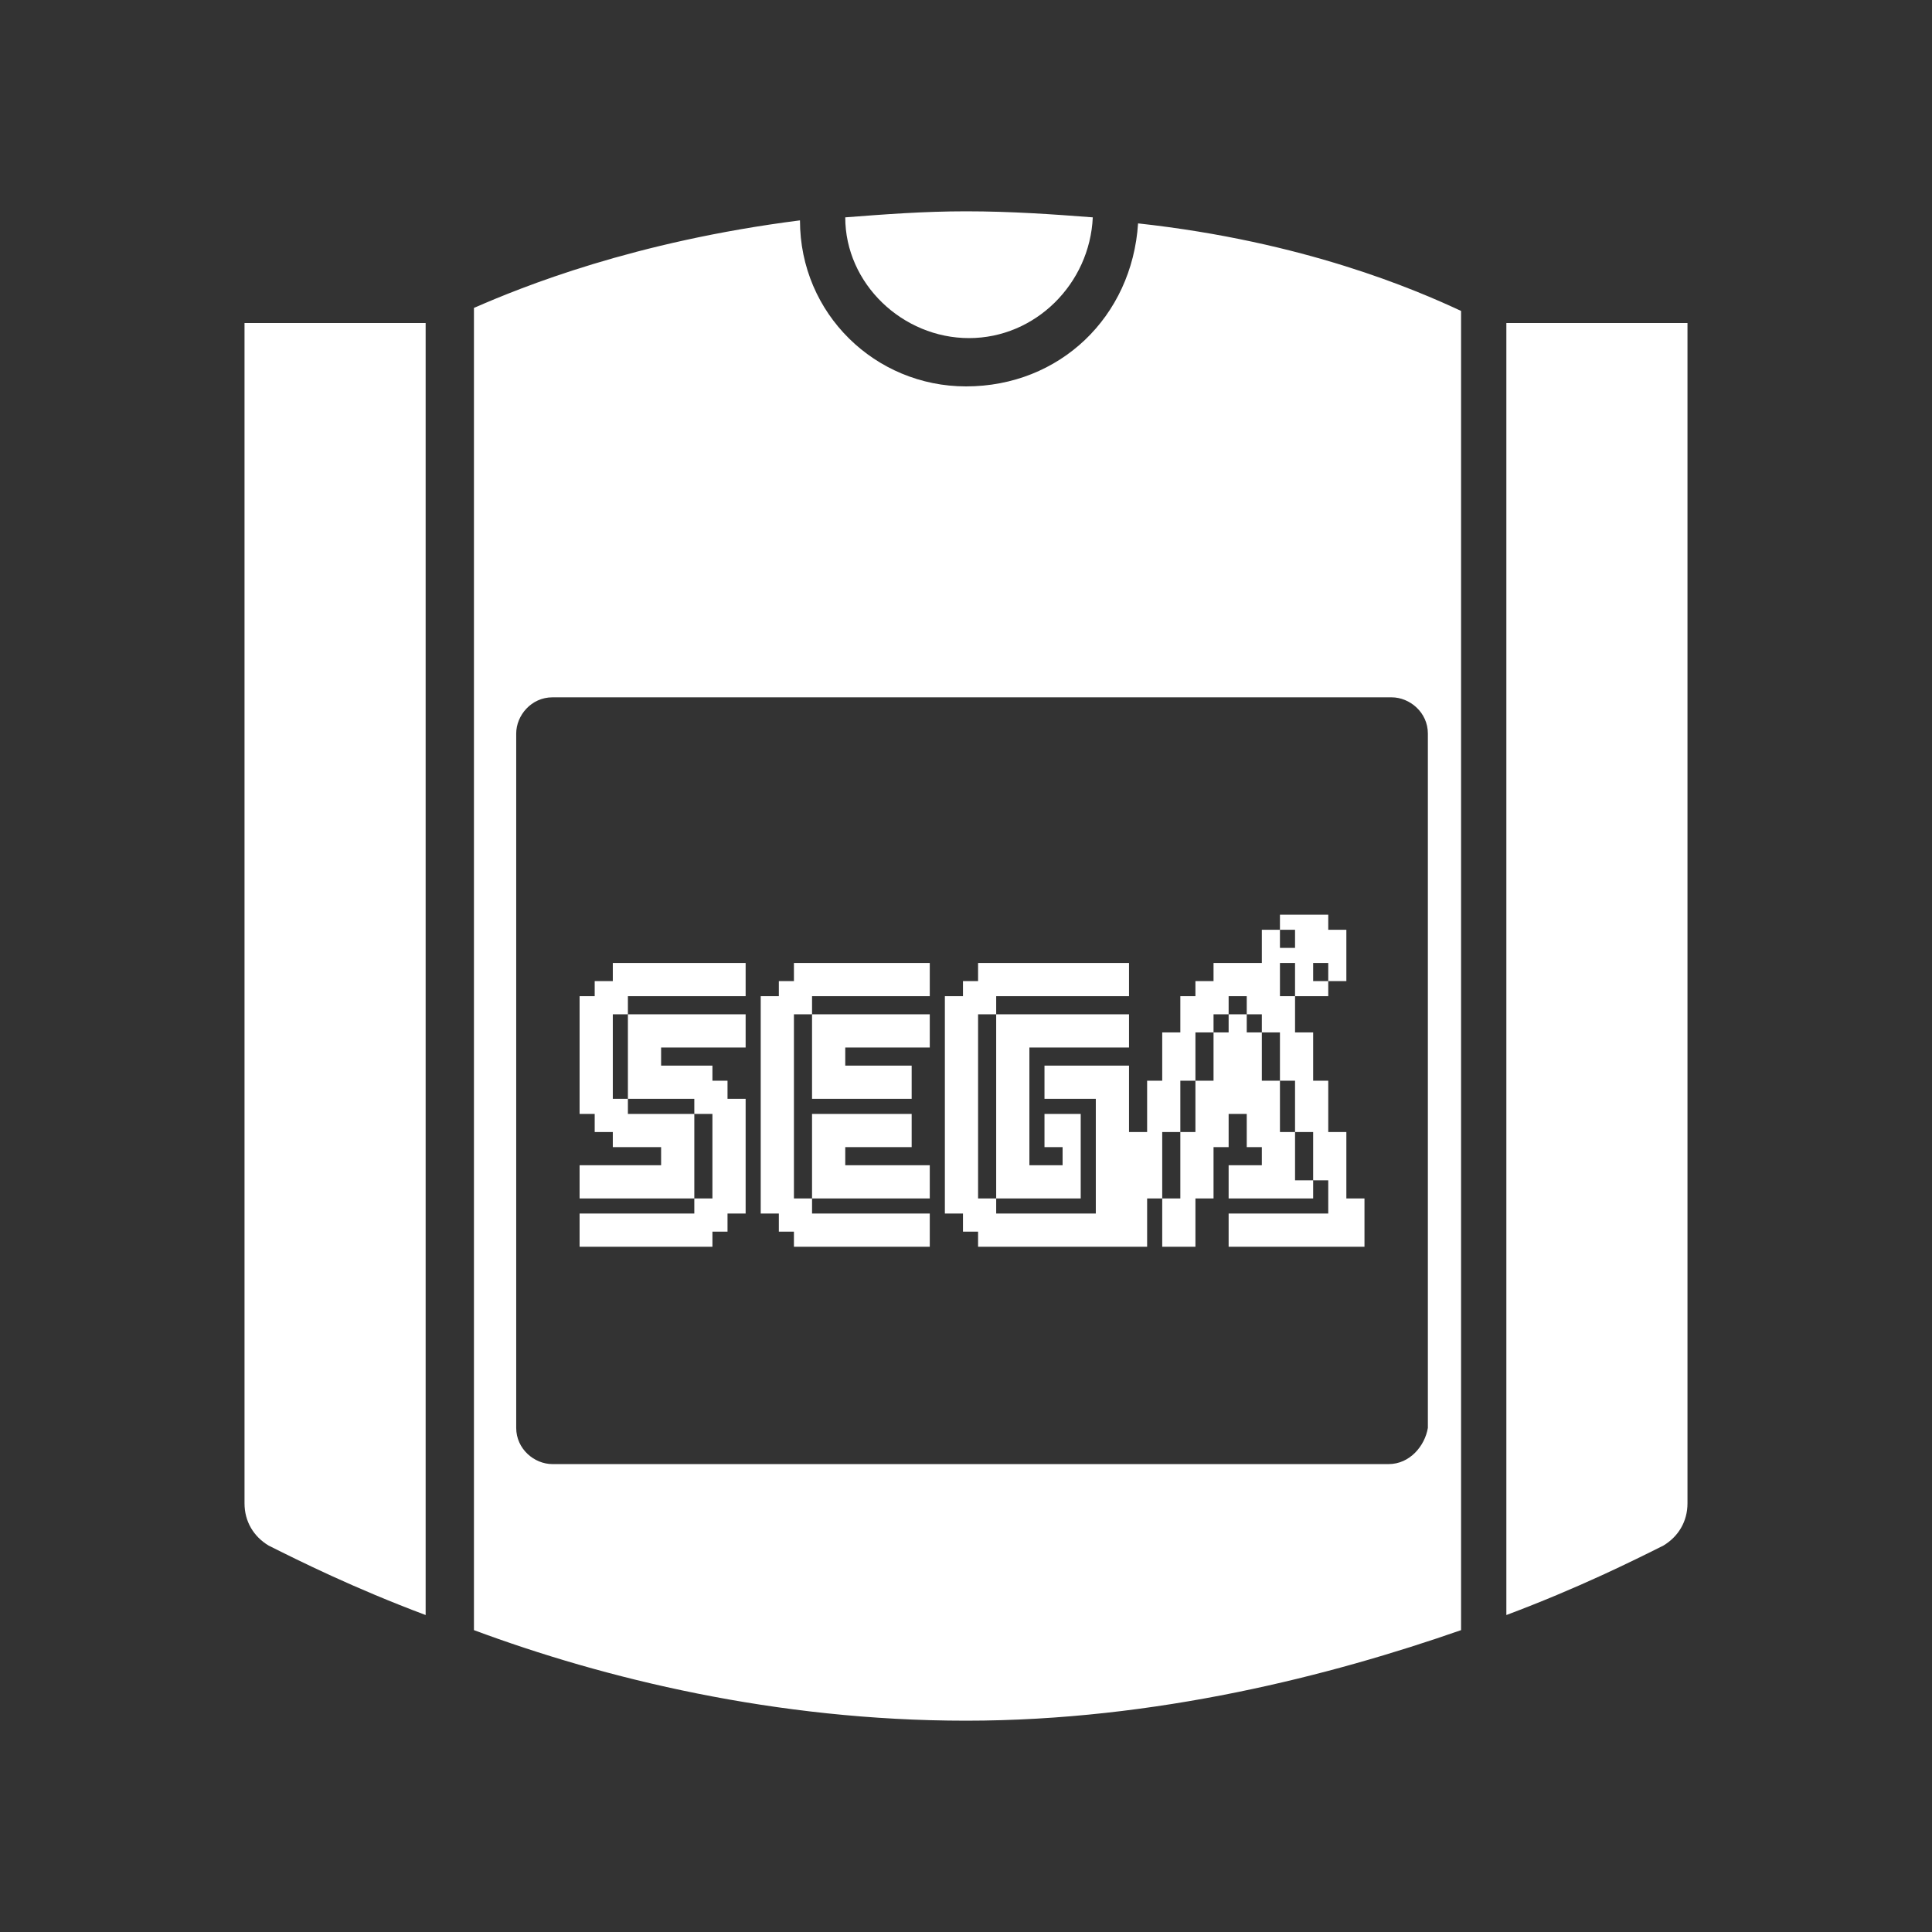 <?xml version="1.0" encoding="utf-8"?>
<svg version="1.1" xmlns="http://www.w3.org/2000/svg" xmlns:xlink="http://www.w3.org/1999/xlink" x="0px" y="0px" viewBox="0 0 64 64" style="enable-background:new 0 0 64 64;" xml:space="preserve">
<rect x="0" y="0" width="64" height="64" fill="#333333" stroke="none"/>
<style type="text/css">
	.st0{fill:#FFFFFF;}
</style>
<g>
	<path class="st0" d="M14.1,10.7h-6v39.1c0,0.6,0.3,1.1,0.8,1.4c1,0.5,2.8,1.4,5.2,2.3V10.7z"/>
	<path class="st0" d="M32.1,11.2c2.2,0,4-1.8,4.1-4C34.9,7.1,33.5,7,32,7c-1.4,0-2.7,0.1-4,0.2C28,9.4,29.9,11.2,32.1,11.2z"/>
	<path class="st0" d="M37.7,7.4c-0.2,3.1-2.6,5.4-5.7,5.4c-3,0-5.5-2.4-5.5-5.5C21,8,17.3,9.5,15.7,10.2v43.8C20,55.6,25.7,57,32,57c6.3,0,12.1-1.5,16.4-3V10.3C46.9,9.6,43.2,8,37.7,7.4z M47.3,47.3c-0.1,0.6-0.6,1.2-1.3,1.2H18.3c-0.6,0-1.2-0.5-1.2-1.2v-23c0-0.6,0.5-1.2,1.2-1.2h27.8c0.6,0,1.2,0.5,1.2,1.2V47.3z"/>
	<path class="st0" d="M49.9,10.7v42.8c2.4-0.9,4.2-1.8,5.2-2.3c0.5-0.3,0.8-0.8,0.8-1.4V10.7H49.9z"/>
	<g id="logo">
		<polygon class="st0" points="20.3,32.5 19.7,32.5 19.7,33 19.2,33 19.2,36.9 19.7,36.9 19.7,37.5 20.3,37.5 20.3,38 21.9,38 21.9,38.6 19.2,38.6 19.2,39.7 23,39.7 23,36.9 20.8,36.9 20.8,36.4 20.3,36.4 20.3,33.6 20.8,33.6 20.8,33 24.7,33 24.7,31.9 20.3,31.9"/>
		<polygon class="st0" points="26.3,32.5 25.8,32.5 25.8,33 25.2,33 25.2,40.2 25.8,40.2 25.8,40.8 26.3,40.8 26.3,41.3 30.8,41.3 30.8,40.2 26.9,40.2 26.9,39.7 26.3,39.7 26.3,33.6 26.9,33.6 26.9,33 30.8,33 30.8,31.9 26.3,31.9"/>
		<polygon class="st0" points="33,39.7 35.8,39.7 35.8,36.9 34.6,36.9 34.6,38 35.2,38 35.2,38.6 34.1,38.6 34.1,34.7 37.4,34.7 37.4,33.6 33,33.6"/>
		<polygon class="st0" points="26.9,36.4 30.2,36.4 30.2,35.3 28,35.3 28,34.7 30.8,34.7 30.8,33.6 26.9,33.6"/>
		<polygon class="st0" points="30.8,38.6 28,38.6 28,38 30.2,38 30.2,36.9 26.9,36.9 26.9,39.7 30.8,39.7"/>
		<polygon class="st0" points="20.8,36.4 23,36.4 23,36.9 23.6,36.9 23.6,39.7 23,39.7 23,40.2 19.2,40.2 19.2,41.3 23.6,41.3 23.6,40.8 24.1,40.8 24.1,40.2 24.7,40.2 24.7,36.4 24.1,36.4 24.1,35.8 23.6,35.8 23.6,35.3 21.9,35.3 21.9,34.7 24.7,34.7 24.7,33.6 21.9,33.6 20.8,33.6"/>
		<polygon class="st0" points="44.6,39.7 44.6,37.5 44,37.5 44,35.8 43.5,35.8 43.5,34.2 42.9,34.2 42.9,33 42.4,33 42.4,31.9 42.9,31.9 42.9,33 44,33 44,32.5 43.5,32.5 43.5,31.9 44,31.9 44,32.5 44.6,32.5 44.6,30.8 44,30.8 44,30.3 42.4,30.3 42.4,30.8 42.9,30.8 42.9,31.4 42.4,31.4 42.4,30.8 41.8,30.8 41.8,31.9 40.2,31.9 40.2,32.5 39.6,32.5 39.6,33 39.1,33 39.1,34.2 38.5,34.2 38.5,35.8 38,35.8 38,37.5 37.4,37.5 37.4,35.3 34.6,35.3 34.6,36.4 36.3,36.4 36.3,40.2 33,40.2 33,39.7 32.4,39.7 32.4,33.6 33,33.6 33,33 37.4,33 37.4,31.9 32.4,31.9 32.4,32.5 31.9,32.5 31.9,33 31.3,33 31.3,40.2 31.9,40.2 31.9,40.8 32.4,40.8 32.4,41.3 38,41.3 38,39.7 38.5,39.7 38.5,37.5 39.1,37.5 39.1,35.8 39.6,35.8 39.6,34.2 40.2,34.2 40.2,33.6 40.7,33.6 40.7,33 41.3,33 41.3,33.6 41.8,33.6 41.8,34.2 42.4,34.2 42.4,35.8 42.9,35.8 42.9,37.5 43.5,37.5 43.5,39.1 44,39.1 44,40.2 40.7,40.2 40.7,41.3 45.2,41.3 45.2,39.7"/>
		<polygon class="st0" points="42.9,37.5 42.4,37.5 42.4,35.8 41.8,35.8 41.8,34.2 41.3,34.2 41.3,33.6 40.7,33.6 40.7,34.2 40.2,34.2 40.2,35.8 39.6,35.8 39.6,37.5 39.1,37.5 39.1,39.7 38.5,39.7 38.5,41.3 39.6,41.3 39.6,39.7 40.2,39.7 40.2,38 40.7,38 40.7,36.9 41.3,36.9 41.3,38 41.8,38 41.8,38.6 40.7,38.6 40.7,39.7 43.5,39.7 43.5,39.1 42.9,39.1"/>
	</g>
</g>
</svg>